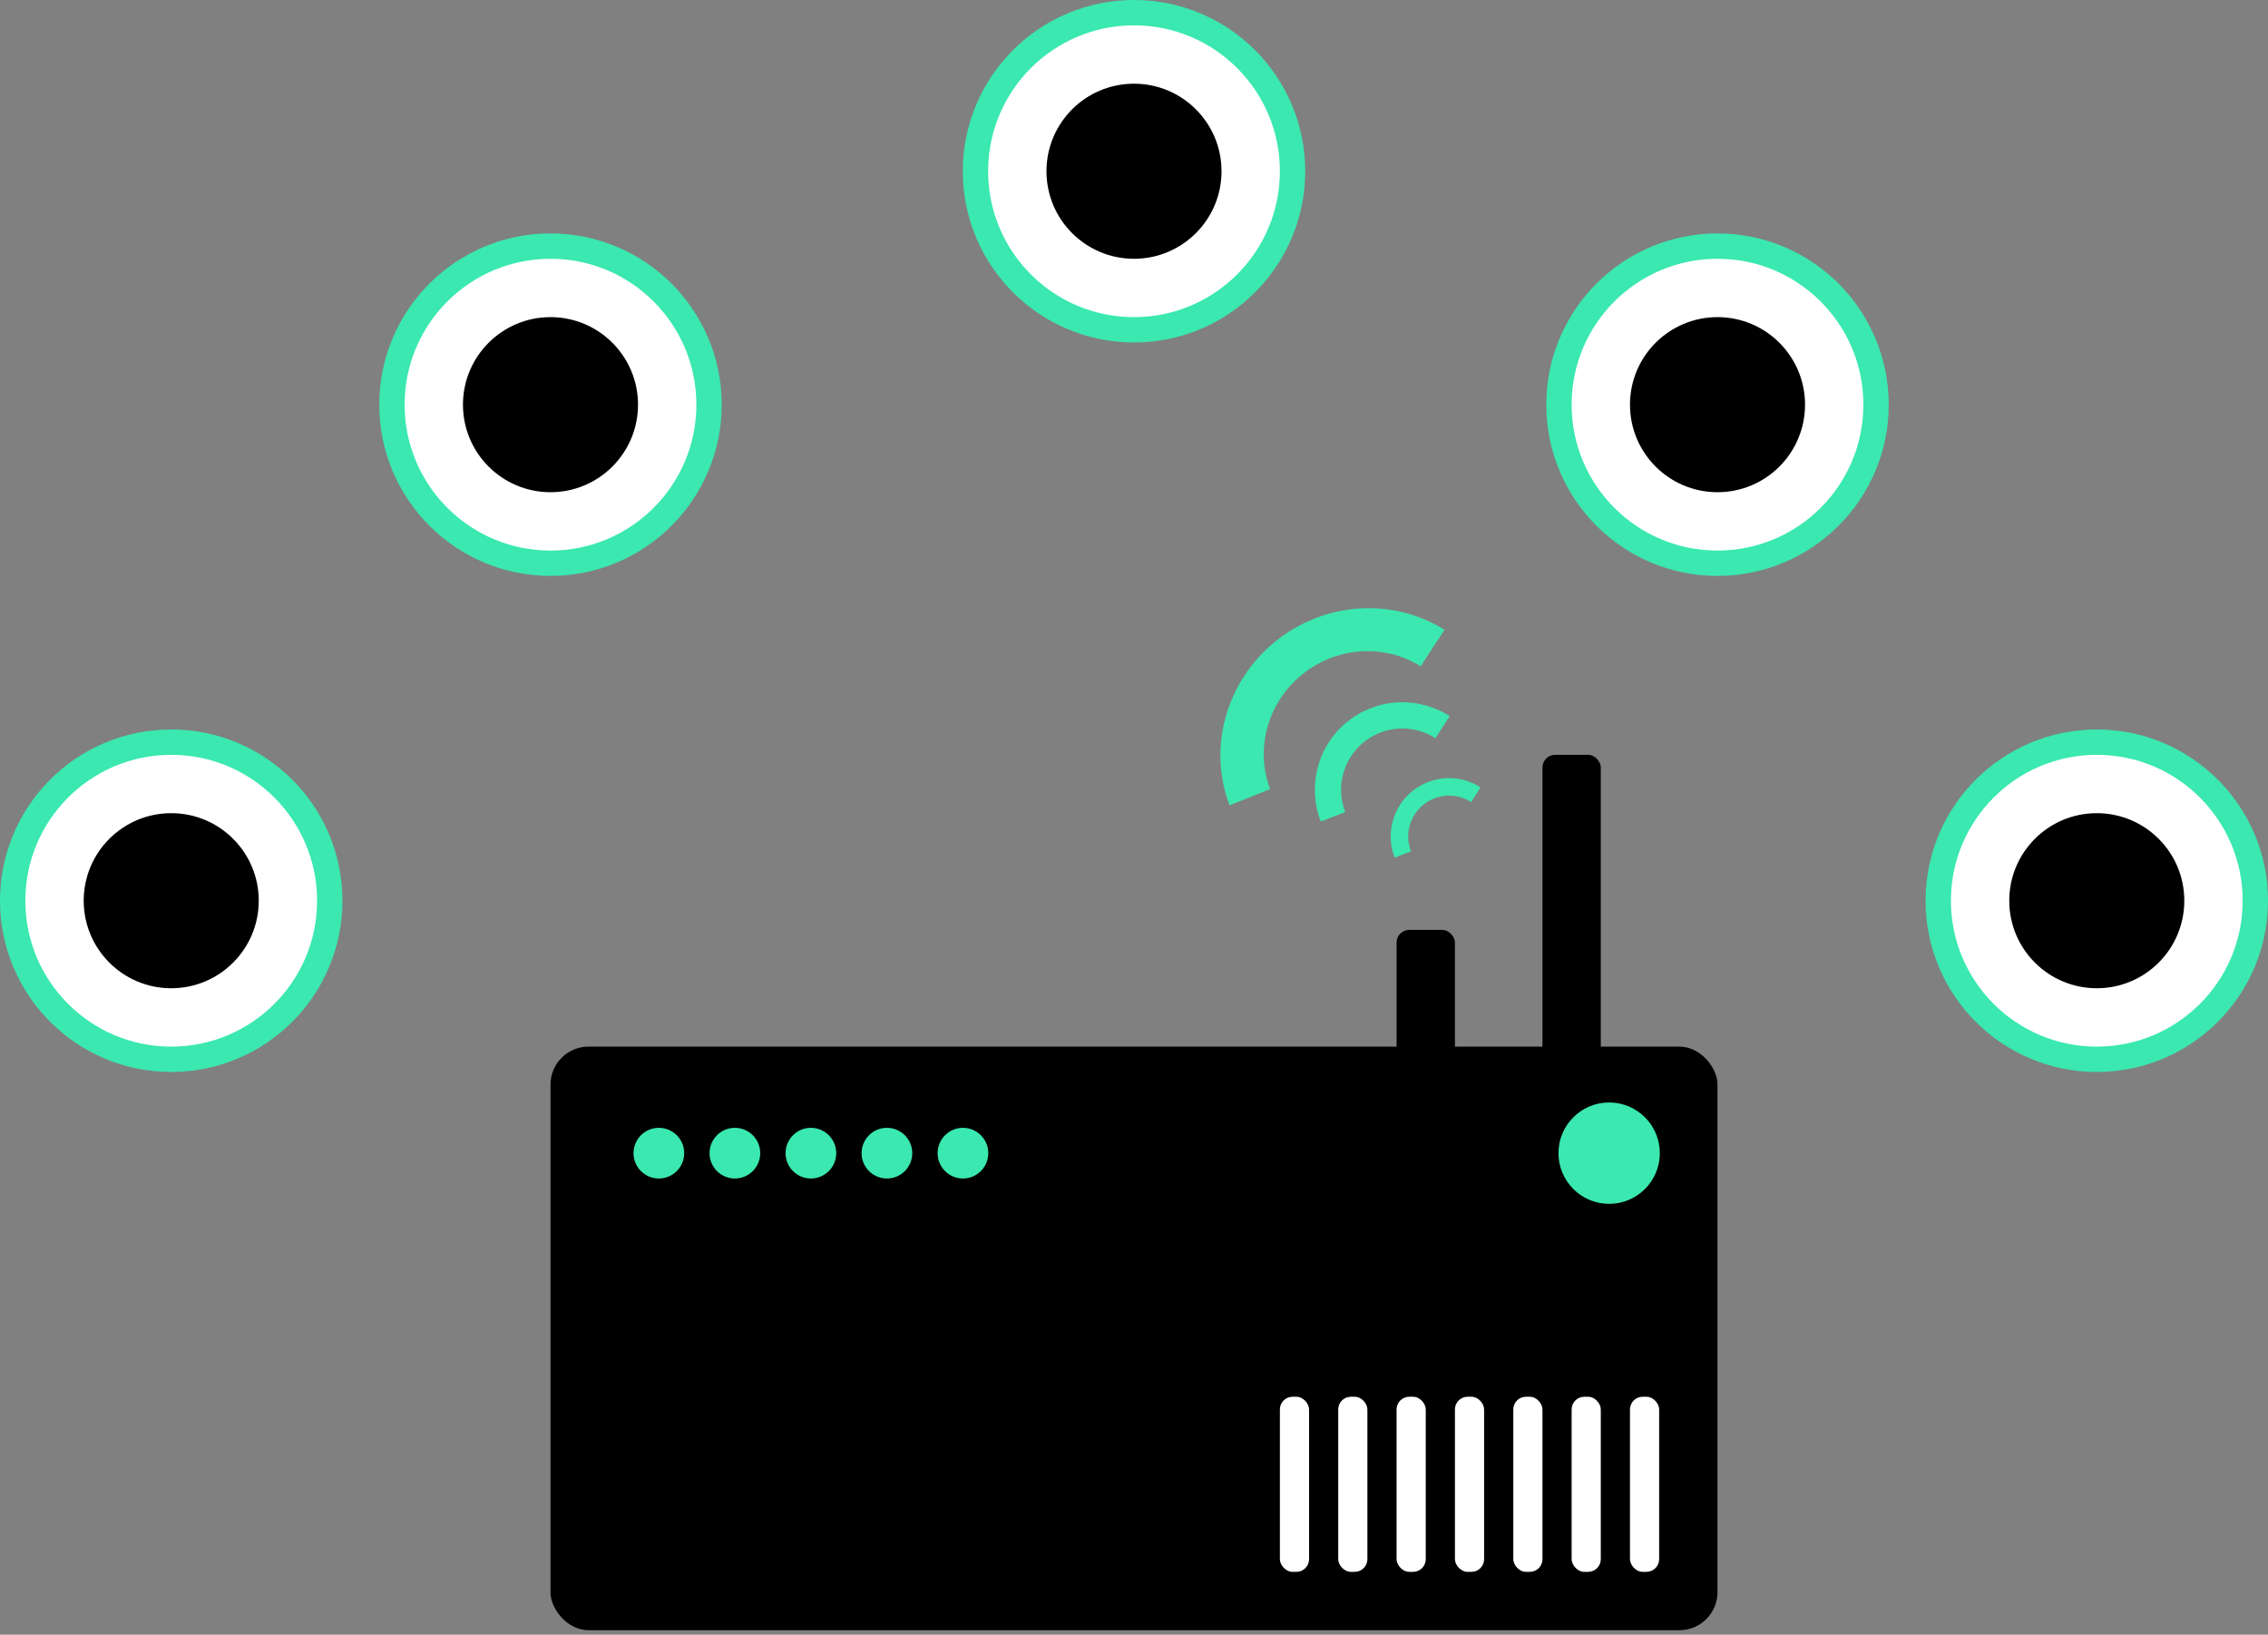 <svg width="179" height="129" viewBox="0 0 179 129" fill="none" xmlns="http://www.w3.org/2000/svg">
<rect x="0" y="0" width="179" height="129" fill="#808080" stroke="none"/>
<rect x="43.447" y="82.592" width="92.105" height="46.053" rx="3" fill="black"/>
<rect x="110.224" y="73.381" width="4.605" height="13.816" rx="1" fill="black"/>
<rect x="121.737" y="59.565" width="4.605" height="27.631" rx="1" fill="black"/>
<circle cx="127" cy="91" r="4" fill="#3ae8b0"/>
<path d="M97.043 63.548C96.199 61.336 96.091 58.896 96.734 56.579C97.377 54.261 98.737 52.185 100.621 50.648C102.504 49.111 104.814 48.191 107.218 48.021C109.623 47.851 112 48.439 114.007 49.701L112.12 52.58C110.715 51.697 109.052 51.285 107.368 51.404C105.685 51.523 104.068 52.167 102.75 53.243C101.431 54.319 100.479 55.772 100.029 57.394C99.579 59.016 99.655 60.724 100.245 62.273L97.043 63.548Z" fill="#3ae8b0"/>
<path d="M104.244 64.832C103.714 63.473 103.628 61.981 103.998 60.57C104.368 59.159 105.176 57.901 106.305 56.978C107.434 56.054 108.826 55.511 110.283 55.427C111.739 55.343 113.185 55.722 114.412 56.511L113.292 58.255C112.433 57.703 111.421 57.437 110.402 57.496C109.382 57.555 108.408 57.935 107.617 58.581C106.827 59.228 106.262 60.108 106.003 61.096C105.743 62.084 105.804 63.128 106.174 64.08L104.244 64.832Z" fill="#3ae8b0"/>
<path d="M110.074 67.682C109.721 66.776 109.664 65.781 109.911 64.841C110.157 63.9 110.696 63.062 111.448 62.446C112.201 61.83 113.129 61.468 114.1 61.412C115.071 61.356 116.035 61.609 116.853 62.134L116.107 63.297C115.534 62.929 114.859 62.752 114.18 62.791C113.5 62.83 112.85 63.084 112.323 63.515C111.797 63.946 111.42 64.533 111.247 65.191C111.074 65.85 111.114 66.546 111.362 67.18L110.074 67.682Z" fill="#3ae8b0"/>
<rect x="101.014" y="110.223" width="2.303" height="13.816" rx="1" fill="white"/>
<rect x="105.618" y="110.223" width="2.303" height="13.816" rx="1" fill="white"/>
<rect x="110.224" y="110.223" width="2.303" height="13.816" rx="1" fill="white"/>
<rect x="114.829" y="110.223" width="2.303" height="13.816" rx="1" fill="white"/>
<rect x="119.435" y="110.223" width="2.303" height="13.816" rx="1" fill="white"/>
<rect x="124.039" y="110.223" width="2.303" height="13.816" rx="1" fill="white"/>
<rect x="128.645" y="110.223" width="2.303" height="13.816" rx="1" fill="white"/>
<circle cx="89.5" cy="13.513" r="12.513" fill="white" stroke="#3ae8b0" stroke-width="2"/>
<circle cx="89.5" cy="13.513" r="6.908" fill="black"/>
<circle r="12.513" transform="matrix(-1 0 0 1 43.447 31.934)" fill="white" stroke="#3ae8b0" stroke-width="2"/>
<circle r="12.513" transform="matrix(-1 0 0 1 13.513 71.079)" fill="white" stroke="#3ae8b0" stroke-width="2"/>
<circle r="6.908" transform="matrix(-1 0 0 1 43.447 31.934)" fill="black"/>
<circle r="6.908" transform="matrix(-1 0 0 1 13.514 71.078)" fill="black"/>
<circle cx="135.552" cy="31.934" r="12.513" fill="white" stroke="#3ae8b0" stroke-width="2"/>
<circle cx="165.487" cy="71.079" r="12.513" fill="white" stroke="#3ae8b0" stroke-width="2"/>
<circle cx="135.553" cy="31.934" r="6.908" fill="black"/>
<circle cx="165.487" cy="71.078" r="6.908" fill="black"/>
<circle cx="52" cy="91" r="2" fill="#3ae8b0"/>
<circle cx="58" cy="91" r="2" fill="#3ae8b0"/>
<circle cx="64" cy="91" r="2" fill="#3ae8b0"/>
<circle cx="70" cy="91" r="2" fill="#3ae8b0"/>
<circle cx="76" cy="91" r="2" fill="#3ae8b0"/>
</svg>
